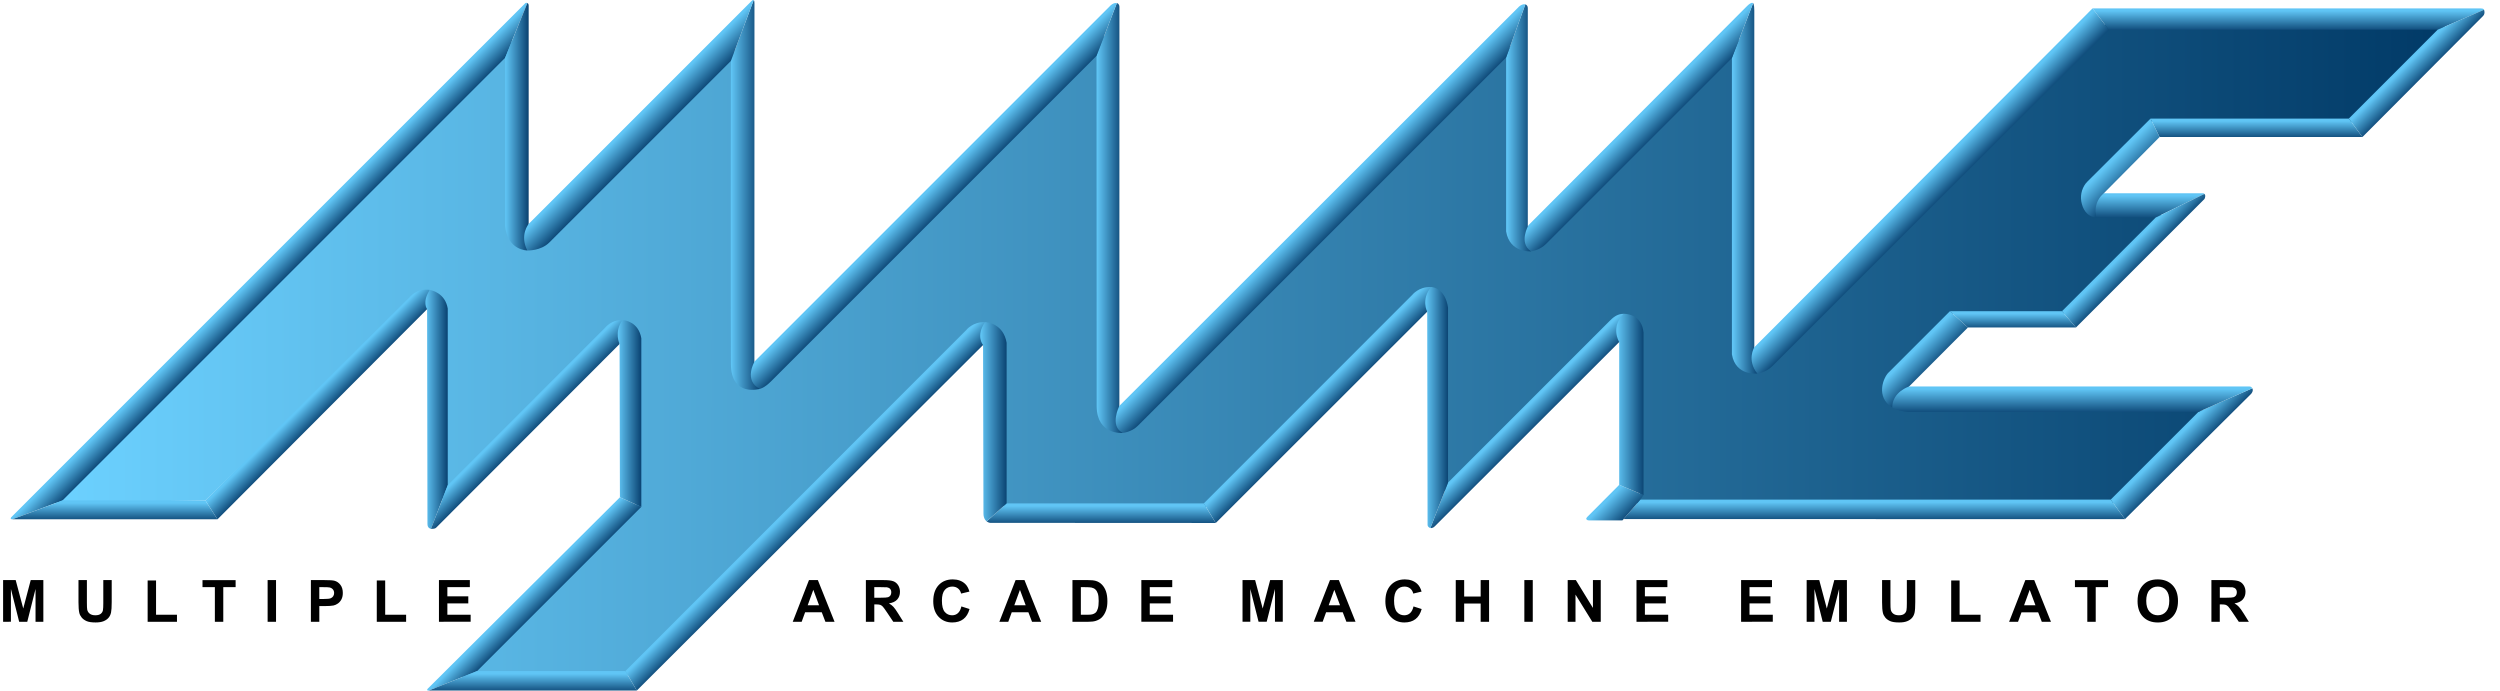 <?xml version="1.0" encoding="UTF-8" standalone="no"?>
<svg
   xmlns:dc="http://purl.org/dc/elements/1.1/"
   xmlns:cc="http://creativecommons.org/ns#"
   xmlns:rdf="http://www.w3.org/1999/02/22-rdf-syntax-ns#"
   xmlns:svg="http://www.w3.org/2000/svg"
   xmlns="http://www.w3.org/2000/svg"
   xmlns:sodipodi="http://sodipodi.sourceforge.net/DTD/sodipodi-0.dtd"
   xmlns:inkscape="http://www.inkscape.org/namespaces/inkscape"
   viewBox="0 -0.001 402 111.322"
   version="1.1"
   id="svg270"
   sodipodi:docname="logo.svg"
   width="403"
   height="111.322"
   inkscape:version="0.92.4 5da689c313, 2019-01-14">
  <defs
     id="defs274" />
  <sodipodi:namedview
     pagecolor="#ffffff"
     bordercolor="#666666"
     borderopacity="1"
     objecttolerance="10"
     gridtolerance="10"
     guidetolerance="10"
     inkscape:pageopacity="0"
     inkscape:pageshadow="2"
     inkscape:window-width="640"
     inkscape:window-height="480"
     id="namedview272"
     showgrid="false"
     inkscape:zoom="0.6775"
     inkscape:cx="200"
     inkscape:cy="55.66108"
     inkscape:window-x="0"
     inkscape:window-y="0"
     inkscape:window-maximized="0"
     inkscape:current-layer="svg270">
    <inkscape:grid
       type="xygrid"
       id="grid1083"
       originx="0"
       originy="-3.5208963e-06" />
  </sodipodi:namedview>
  <linearGradient
     id="a"
     x1="558.128"
     x2="11.77"
     y1="955.598"
     y2="955.598"
     gradientUnits="userSpaceOnUse"
     gradientTransform="matrix(0.706,0,0,0.706,-0.127,-617.651)">
    <stop
       offset="0"
       stop-color="#013A67"
       id="stop2" />
    <stop
       offset="1"
       stop-color="#6CD1FF"
       id="stop4" />
  </linearGradient>
  <path
     d="m 346.563,19.517 32.163,0.2 14.938,-15.536 -55.032,-0.201 -51.709,51.911 -7.24,0.4 0.202,-49.941 -29.072,29.671 -6.954,0.825 V 6.614 l -59.521,58.891 -7.401,0.787 0.629,-60.594 -52.021,52.82 -6.831,0.033 L 117.912,7.824 89.847,36.089 82.041,36.489 82.336,6.307 8.178,81.065 32.603,80.665 64.627,49.584 h 6.142 L 70.473,80.814 95.98,54.711 h 6.099 v 26.59 l -28.072,27.869 26.901,-0.399 52.929,-53.528 h 7.129 v 26.297 l 32.99,0.2 31.904,-32.103 6.158,-0.4 -0.095,30.348 25.492,-25.493 h 6.023 l 0.399,25.707 -0.521,1.338 h 77.029 l 14.747,-14.946 -47.894,-0.814 -0.435,-6.951 7.462,-7.859 18.07,-0.002 15.697,-15.899 -9.488,-0.401 v -6.691"
     id="path7"
     inkscape:connector-curvature="0"
     style="fill:url(#a)" />
  <linearGradient
     id="b"
     x1="64.71"
     x2="60.765"
     y1="938.789"
     y2="934.845"
     gradientUnits="userSpaceOnUse"
     gradientTransform="matrix(0.706,0,0,0.706,-0.127,-617.651)">
    <stop
       offset="0"
       stop-color="#08406F"
       id="stop9" />
    <stop
       offset="1"
       stop-color="#60C5F5"
       id="stop11" />
  </linearGradient>
  <path
     d="M 80.922,9.322 9.579,80.665 1.486,83.708 c 0,0 -0.426,0.028 -0.191,-0.314 0,0 82.733,-82.756 82.883,-82.882 0.15,-0.128 0.329,-0.02 0.329,-0.02 L 80.922,9.322 Z"
     id="path14"
     inkscape:connector-curvature="0"
     style="fill:url(#b)" />
  <linearGradient
     id="c"
     x1="123.295"
     x2="119.67"
     y1="1013.91"
     y2="1010.285"
     gradientUnits="userSpaceOnUse"
     gradientTransform="matrix(0.706,0,0,0.706,-0.127,-617.651)">
    <stop
       offset="0"
       stop-color="#08406F"
       id="stop16" />
    <stop
       offset="1"
       stop-color="#60C5F5"
       id="stop18" />
  </linearGradient>
  <path
     d="m 102.88,81.701 -26.471,26.473 -7.807,3.145 c 0,0 -0.406,0.046 -0.167,-0.287 L 99.43,80.165 Z"
     id="path21"
     inkscape:connector-curvature="0"
     style="fill:url(#c)" />
  <linearGradient
     id="d"
     x1="25.724"
     x2="25.724"
     y1="994.051"
     y2="989.738"
     gradientUnits="userSpaceOnUse"
     gradientTransform="matrix(0.706,0,0,0.706,-0.127,-617.651)">
    <stop
       offset="0"
       stop-color="#08406F"
       id="stop23" />
    <stop
       offset="1"
       stop-color="#60C5F5"
       id="stop25" />
  </linearGradient>
  <path
     d="M 34.56,83.708 H 1.486 l 8.112,-3.043 H 32.603"
     id="path28"
     inkscape:connector-curvature="0"
     style="fill:url(#d)" />
  <linearGradient
     id="e"
     x1="121.186"
     x2="121.186"
     y1="1033.182"
     y2="1028.725"
     gradientUnits="userSpaceOnUse"
     gradientTransform="matrix(0.706,0,0,0.706,-0.127,-617.651)">
    <stop
       offset="0"
       stop-color="#08406F"
       id="stop30" />
    <stop
       offset="1"
       stop-color="#60C5F5"
       id="stop32" />
  </linearGradient>
  <path
     d="M 102.151,111.316 H 68.601 l 7.808,-3.145 h 23.899"
     id="path35"
     inkscape:connector-curvature="0"
     style="fill:url(#e)" />
  <linearGradient
     id="f"
     x1="427.694"
     x2="427.694"
     y1="994.023"
     y2="989.557"
     gradientUnits="userSpaceOnUse"
     gradientTransform="matrix(0.706,0,0,0.706,-0.127,-617.651)">
    <stop
       offset="0"
       stop-color="#08406F"
       id="stop37" />
    <stop
       offset="1"
       stop-color="#60C5F5"
       id="stop39" />
  </linearGradient>
  <path
     d="m 342.044,83.688 -80.818,-0.021 2.688,-3.13 75.831,-10e-4"
     id="path42"
     inkscape:connector-curvature="0"
     style="fill:url(#f)" />
  <linearGradient
     id="g"
     x1="251.065"
     x2="251.065"
     y1="994.894"
     y2="990.416"
     gradientUnits="userSpaceOnUse"
     gradientTransform="matrix(0.706,0,0,0.706,-0.127,-617.651)">
    <stop
       offset="0"
       stop-color="#08406F"
       id="stop44" />
    <stop
       offset="1"
       stop-color="#60C5F5"
       id="stop46" />
  </linearGradient>
  <path
     d="m 195.476,84.303 -36.355,-0.021 c -0.235,0.004 -0.572,-0.236 -0.572,-0.236 l 3.218,-2.903 h 31.788 l 1.921,3.16 z"
     id="path49"
     inkscape:connector-curvature="0"
     style="fill:url(#g)" />
  <linearGradient
     id="h"
     x1="522.281"
     x2="522.281"
     y1="882.188"
     y2="877.324"
     gradientUnits="userSpaceOnUse"
     gradientTransform="matrix(0.706,0,0,0.706,-0.127,-617.651)">
    <stop
       offset="0"
       stop-color="#08406F"
       id="stop51" />
    <stop
       offset="1"
       stop-color="#60C5F5"
       id="stop53" />
  </linearGradient>
  <path
     d="m 336.82,1.35 h 62.549 c 0.554,0 0.554,0.221 0.554,0.221 l -7.459,3.21 H 339.431 Z"
     id="path56"
     inkscape:connector-curvature="0"
     style="fill:url(#h)" />
  <linearGradient
     id="i"
     x1="515.013"
     x2="515.013"
     y1="906.715"
     y2="902.505"
     gradientUnits="userSpaceOnUse"
     gradientTransform="matrix(0.706,0,0,0.706,-0.127,-617.651)">
    <stop
       offset="0"
       stop-color="#08406F"
       id="stop58" />
    <stop
       offset="1"
       stop-color="#60C5F5"
       id="stop60" />
  </linearGradient>
  <path
     d="m 380.324,22.087 h -32.699 l -1.462,-2.97 h 31.963"
     id="path63"
     inkscape:connector-curvature="0"
     style="fill:url(#i)" />
  <linearGradient
     id="j"
     x1="459.37"
     x2="459.37"
     y1="950.231"
     y2="946.512"
     gradientUnits="userSpaceOnUse"
     gradientTransform="matrix(0.706,0,0,0.706,-0.127,-617.651)">
    <stop
       offset="0"
       stop-color="#08406F"
       id="stop65" />
    <stop
       offset="1"
       stop-color="#60C5F5"
       id="stop67" />
  </linearGradient>
  <path
     d="m 334.143,52.79 h -17.412 l -2.906,-2.623 18.07,-0.001"
     id="path70"
     inkscape:connector-curvature="0"
     style="fill:url(#j)" />
  <linearGradient
     id="k"
     x1="490.161"
     x2="490.161"
     y1="925.111"
     y2="919.557"
     gradientUnits="userSpaceOnUse"
     gradientTransform="matrix(0.706,0,0,0.706,-0.127,-617.651)">
    <stop
       offset="0"
       stop-color="#08406F"
       id="stop72" />
    <stop
       offset="1"
       stop-color="#60C5F5"
       id="stop74" />
  </linearGradient>
  <path
     d="m 346.992,35.066 h -9.581 l -0.842,-3.914 h 17.968 c 0.244,-0.03 0.311,0.103 0.311,0.103 z"
     id="path77"
     inkscape:connector-curvature="0"
     style="fill:url(#k)" />
  <linearGradient
     id="l"
     x1="74.389"
     x2="70.846"
     y1="968.825"
     y2="965.282"
     gradientUnits="userSpaceOnUse"
     gradientTransform="matrix(0.706,0,0,0.706,-0.127,-617.651)">
    <stop
       offset="0"
       stop-color="#08406F"
       id="stop79" />
    <stop
       offset="1"
       stop-color="#60C5F5"
       id="stop81" />
  </linearGradient>
  <path
     d="M 68.349,49.836 34.56,83.709 32.603,80.666 65.483,47.953 c 1.411,-1.632 3.298,-1.221 3.298,-1.221 z"
     id="path84"
     inkscape:connector-curvature="0"
     style="fill:url(#l)" />
  <linearGradient
     id="m"
     x1="120.255"
     x2="114.889"
     y1="904.369"
     y2="904.369"
     gradientUnits="userSpaceOnUse"
     gradientTransform="matrix(0.706,0,0,0.706,-0.127,-617.651)">
    <stop
       offset="0"
       stop-color="#08406F"
       id="stop86" />
    <stop
       offset="1"
       stop-color="#60C5F5"
       id="stop88" />
  </linearGradient>
  <path
     d="M 80.934,36.455 V 9.308 L 84.507,0.49 c 0,0 0.214,0.053 0.214,0.403 V 38.743 L 84.498,40.374 c 0,7.06e-4 -3.172,0.018 -3.564,-3.919 z"
     id="path91"
     inkscape:connector-curvature="0"
     style="fill:url(#m)" />
  <linearGradient
     id="n"
     x1="173.081"
     x2="166.421"
     y1="919.961"
     y2="919.961"
     gradientUnits="userSpaceOnUse"
     gradientTransform="matrix(0.706,0,0,0.706,-0.127,-617.651)">
    <stop
       offset="0"
       stop-color="#08406F"
       id="stop93" />
    <stop
       offset="1"
       stop-color="#60C5F5"
       id="stop95" />
  </linearGradient>
  <path
     d="m 121.992,62.684 c 0,0 -4.614,1.376 -4.671,-3.969 -0.056,-5.16 -0.009,-48.889 -0.009,-48.889 l 3.679,-9.804 c 0,0 0.128,-0.019 0.128,0.512 l -0.012,57.71 0.885,4.441 z"
     id="path98"
     inkscape:connector-curvature="0"
     style="fill:url(#n)" />
  <linearGradient
     id="o"
     x1="255.988"
     x2="249.995"
     y1="925.216"
     y2="925.216"
     gradientUnits="userSpaceOnUse"
     gradientTransform="matrix(0.706,0,0,0.706,-0.127,-617.651)">
    <stop
       offset="0"
       stop-color="#08406F"
       id="stop100" />
    <stop
       offset="1"
       stop-color="#60C5F5"
       id="stop102" />
  </linearGradient>
  <path
     d="m 180.487,69.786 c 0,0 -4.155,0.407 -4.205,-4.295 l -0.023,-56.489 3.282,-8.517 c 0,0 0.411,0.108 0.411,0.64 l -0.011,64.304 0.547,4.357 z"
     id="path105"
     inkscape:connector-curvature="0"
     style="fill:url(#o)" />
  <linearGradient
     id="p"
     x1="349.277"
     x2="343.576"
     y1="904.625"
     y2="904.625"
     gradientUnits="userSpaceOnUse"
     gradientTransform="matrix(0.706,0,0,0.706,-0.127,-617.651)">
    <stop
       offset="0"
       stop-color="#08406F"
       id="stop107" />
    <stop
       offset="1"
       stop-color="#60C5F5"
       id="stop109" />
  </linearGradient>
  <path
     d="m 246.307,40.517 c 0,0 -3.435,0.319 -4.022,-3.219 V 9.27 l 3.1,-8.57 c 0,0 0.397,0.095 0.397,0.625 v 35.043 z"
     id="path112"
     inkscape:connector-curvature="0"
     style="fill:url(#p)" />
  <linearGradient
     id="q"
     x1="400.96"
     x2="395.164"
     y1="918.446"
     y2="918.446"
     gradientUnits="userSpaceOnUse"
     gradientTransform="matrix(0.706,0,0,0.706,-0.127,-617.651)">
    <stop
       offset="0"
       stop-color="#08406F"
       id="stop114" />
    <stop
       offset="1"
       stop-color="#60C5F5"
       id="stop116" />
  </linearGradient>
  <path
     d="m 282.773,60.207 c 0,0 -3.484,0.454 -4.09,-3.085 V 9.351 l 3.422,-8.85 c 0,0 0.189,0.156 0.189,1.205 v 54.487 z"
     id="path119"
     inkscape:connector-curvature="0"
     style="fill:url(#q)" />
  <linearGradient
     id="r"
     x1="101.765"
     x2="96.654"
     y1="968.938"
     y2="968.938"
     gradientUnits="userSpaceOnUse"
     gradientTransform="matrix(0.706,0,0,0.706,-0.127,-617.651)">
    <stop
       offset="0"
       stop-color="#08406F"
       id="stop121" />
    <stop
       offset="1"
       stop-color="#60C5F5"
       id="stop123" />
  </linearGradient>
  <path
     d="m 68.974,85.245 c 0,0 -0.588,-0.049 -0.571,-0.811 -7.06e-4,-0.647 -0.055,-34.598 -0.055,-34.598 0,0 -0.859,-1.113 0.433,-3.104 0.386,0.092 2.466,0.513 2.893,3.003 v 28.483 l -2.7,7.027 z"
     id="path126"
     inkscape:connector-curvature="0"
     style="fill:url(#r)" />
  <linearGradient
     id="s"
     x1="121.249"
     x2="117.696"
     y1="973.838"
     y2="970.286"
     gradientUnits="userSpaceOnUse"
     gradientTransform="matrix(0.706,0,0,0.706,-0.127,-617.651)">
    <stop
       offset="0"
       stop-color="#08406F"
       id="stop128" />
    <stop
       offset="1"
       stop-color="#60C5F5"
       id="stop130" />
  </linearGradient>
  <path
     d="m 99.373,55.455 c 0,0 -29.273,29.314 -29.551,29.59 -0.244,0.267 -0.848,0.199 -0.848,0.199 l 2.7,-7.029 25.442,-25.462 c 0,0 0.945,-1.218 2.703,-1.155 z"
     id="path133"
     inkscape:connector-curvature="0"
     style="fill:url(#s)" />
  <linearGradient
     id="t"
     x1="553.436"
     x2="549.767"
     y1="892.5"
     y2="888.831"
     gradientUnits="userSpaceOnUse"
     gradientTransform="matrix(0.706,0,0,0.706,-0.127,-617.651)">
    <stop
       offset="0"
       stop-color="#08406F"
       id="stop135" />
    <stop
       offset="1"
       stop-color="#60C5F5"
       id="stop137" />
  </linearGradient>
  <path
     d="M 399.774,2.568 380.325,22.087 378.127,19.116 392.458,4.776 399.924,1.571 c 0,7.05e-4 0.246,0.598 -0.15,0.996 z"
     id="path140"
     inkscape:connector-curvature="0"
     style="fill:url(#t)" />
  <linearGradient
     id="u"
     x1="145.994"
     x2="140.596"
     y1="969.879"
     y2="969.879"
     gradientUnits="userSpaceOnUse"
     gradientTransform="matrix(0.706,0,0,0.706,-0.127,-617.651)">
    <stop
       offset="0"
       stop-color="#08406F"
       id="stop142" />
    <stop
       offset="1"
       stop-color="#60C5F5"
       id="stop144" />
  </linearGradient>
  <path
     d="m 99.43,80.162 -0.056,-24.712 c 0,0 -0.918,-1.858 0.445,-3.85 0.418,-0.005 2.611,0.297 3.061,2.925 l -7.1e-4,27.178 z"
     id="path147"
     inkscape:connector-curvature="0"
     style="fill:url(#u)" />
  <linearGradient
     id="v"
     x1="148.777"
     x2="144.289"
     y1="907.01"
     y2="902.522"
     gradientUnits="userSpaceOnUse"
     gradientTransform="matrix(0.706,0,0,0.706,-0.127,-617.651)">
    <stop
       offset="0"
       stop-color="#08406F"
       id="stop149" />
    <stop
       offset="1"
       stop-color="#60C5F5"
       id="stop151" />
  </linearGradient>
  <path
     d="M 117.312,9.826 88.058,39.08 c -1.402,1.401 -3.56,1.295 -3.56,1.295 -1.266,-2.491 0.222,-4.279 0.222,-4.279 0,0 35.633,-35.624 35.89,-35.892 0.234,-0.294 0.382,-0.186 0.382,-0.186 z"
     id="path154"
     inkscape:connector-curvature="0"
     style="fill:url(#v)" />
  <linearGradient
     id="w"
     x1="215.846"
     x2="211.688"
     y1="922.321"
     y2="918.164"
     gradientUnits="userSpaceOnUse"
     gradientTransform="matrix(0.706,0,0,0.706,-0.127,-617.651)">
    <stop
       offset="0"
       stop-color="#08406F"
       id="stop156" />
    <stop
       offset="1"
       stop-color="#60C5F5"
       id="stop158" />
  </linearGradient>
  <path
     d="m 176.258,9.004 -52.476,52.476 c -1.094,1.094 -1.79,1.202 -1.79,1.202 -2.668,-1.325 -0.856,-4.413 -0.856,-4.413 0,0 56.904,-56.892 57.161,-57.161 0.665,-0.771 1.242,-0.623 1.242,-0.623 z"
     id="path161"
     inkscape:connector-curvature="0"
     style="fill:url(#w)" />
  <linearGradient
     id="x"
     x1="304.316"
     x2="299.932"
     y1="927.81"
     y2="923.426"
     gradientUnits="userSpaceOnUse"
     gradientTransform="matrix(0.706,0,0,0.706,-0.127,-617.651)">
    <stop
       offset="0"
       stop-color="#08406F"
       id="stop163" />
    <stop
       offset="1"
       stop-color="#60C5F5"
       id="stop165" />
  </linearGradient>
  <path
     d="m 242.285,9.27 -59.382,59.38 c -1.008,1.01 -2.416,1.135 -2.416,1.135 -2.198,-1.098 -0.548,-4.357 -0.548,-4.357 0,0 63.93,-63.853 64.187,-64.122 0.664,-0.775 1.257,-0.608 1.257,-0.608 z"
     id="path168"
     inkscape:connector-curvature="0"
     style="fill:url(#x)" />
  <linearGradient
     id="y"
     x1="376.971"
     x2="372.763"
     y1="906.861"
     y2="902.653"
     gradientUnits="userSpaceOnUse"
     gradientTransform="matrix(0.706,0,0,0.706,-0.127,-617.651)">
    <stop
       offset="0"
       stop-color="#08406F"
       id="stop170" />
    <stop
       offset="1"
       stop-color="#60C5F5"
       id="stop172" />
  </linearGradient>
  <path
     d="m 278.683,9.351 -29.995,29.996 c -1.008,1.01 -2.381,1.169 -2.381,1.169 -2.069,-1.346 -0.415,-4.221 -0.415,-4.221 0,0 34.984,-35.059 35.24,-35.327 0.739,-0.729 0.972,-0.466 0.972,-0.466 z"
     id="path175"
     inkscape:connector-curvature="0"
     style="fill:url(#y)" />
  <linearGradient
     id="z"
     x1="488.738"
     x2="485.282"
     y1="935.265"
     y2="931.809"
     gradientUnits="userSpaceOnUse"
     gradientTransform="matrix(0.706,0,0,0.706,-0.127,-617.651)">
    <stop
       offset="0"
       stop-color="#08406F"
       id="stop177" />
    <stop
       offset="1"
       stop-color="#60C5F5"
       id="stop179" />
  </linearGradient>
  <path
     d="m 354.865,32.07 -20.721,20.72 -2.249,-2.626 15.098,-15.097 7.856,-3.811 c 0,0 0.292,0.207 0.016,0.814 z"
     id="path182"
     inkscape:connector-curvature="0"
     style="fill:url(#z)" />
  <linearGradient
     id="A"
     x1="499.808"
     x2="495.849"
     y1="979.377"
     y2="975.417"
     gradientUnits="userSpaceOnUse"
     gradientTransform="matrix(0.706,0,0,0.706,-0.127,-617.651)">
    <stop
       offset="0"
       stop-color="#08406F"
       id="stop184" />
    <stop
       offset="1"
       stop-color="#60C5F5"
       id="stop186" />
  </linearGradient>
  <path
     d="m 362.397,63.472 -20.354,20.215 -2.299,-3.15 14.146,-14.146 8.671,-3.796 c 7.1e-4,0.002 0.28,0.307 -0.164,0.877 z"
     id="path189"
     inkscape:connector-curvature="0"
     style="fill:url(#A)" />
  <linearGradient
     id="B"
     x1="441.837"
     x2="437.555"
     y1="921.613"
     y2="917.331"
     gradientUnits="userSpaceOnUse"
     gradientTransform="matrix(0.706,0,0,0.706,-0.127,-617.651)">
    <stop
       offset="0"
       stop-color="#08406F"
       id="stop191" />
    <stop
       offset="1"
       stop-color="#60C5F5"
       id="stop193" />
  </linearGradient>
  <path
     d="m 339.431,4.782 -54.266,54.266 c -1.009,1.01 -2.395,1.16 -2.395,1.16 -1.728,-2.182 -0.484,-4.219 -0.484,-4.219 L 336.817,1.351 Z"
     id="path196"
     inkscape:connector-curvature="0"
     style="fill:url(#B)" />
  <linearGradient
     id="C"
     x1="486.859"
     x2="481.745"
     y1="916.649"
     y2="911.535"
     gradientUnits="userSpaceOnUse"
     gradientTransform="matrix(0.706,0,0,0.706,-0.127,-617.651)">
    <stop
       offset="0"
       stop-color="#08406F"
       id="stop198" />
    <stop
       offset="1"
       stop-color="#60C5F5"
       id="stop200" />
  </linearGradient>
  <path
     d="m 347.625,22.087 -8.944,9.021 c -1.955,1.61 -1.271,3.957 -1.271,3.957 -1.587,-0.148 -2.205,-1.457 -2.407,-2.607 -0.201,-1.15 0.214,-2.414 0.951,-3.152 l 10.209,-10.188 z"
     id="path203"
     inkscape:connector-curvature="0"
     style="fill:url(#C)" />
  <linearGradient
     id="D"
     x1="185.977"
     x2="182.335"
     y1="992.33"
     y2="988.688"
     gradientUnits="userSpaceOnUse"
     gradientTransform="matrix(0.706,0,0,0.706,-0.127,-617.651)">
    <stop
       offset="0"
       stop-color="#08406F"
       id="stop205" />
    <stop
       offset="1"
       stop-color="#60C5F5"
       id="stop207" />
  </linearGradient>
  <path
     d="m 100.309,108.173 54.972,-54.993 c 0,0 1.014,-1.322 3.011,-1.25 l -0.322,3.685 c 0,0 -55.503,55.39 -55.819,55.702 z"
     id="path210"
     inkscape:connector-curvature="0"
     style="fill:url(#D)" />
  <linearGradient
     id="E"
     x1="303.028"
     x2="299.387"
     y1="969.14"
     y2="965.499"
     gradientUnits="userSpaceOnUse"
     gradientTransform="matrix(0.706,0,0,0.706,-0.127,-617.651)">
    <stop
       offset="0"
       stop-color="#08406F"
       id="stop212" />
    <stop
       offset="1"
       stop-color="#60C5F5"
       id="stop214" />
  </linearGradient>
  <path
     d="m 193.555,81.142 33.615,-33.626 c 0,0 1.014,-1.32 3.011,-1.25 l -0.605,3.966 -34.096,34.071 z"
     id="path217"
     inkscape:connector-curvature="0"
     style="fill:url(#E)" />
  <linearGradient
     id="F"
     x1="349.889"
     x2="346.38"
     y1="973.085"
     y2="969.576"
     gradientUnits="userSpaceOnUse"
     gradientTransform="matrix(0.706,0,0,0.706,-0.127,-617.651)">
    <stop
       offset="0"
       stop-color="#08406F"
       id="stop219" />
    <stop
       offset="1"
       stop-color="#60C5F5"
       id="stop221" />
  </linearGradient>
  <path
     d="m 232.922,77.787 25.95,-25.957 c 0.594,-0.595 1.255,-1.25 2.396,-1.25 l -0.075,3.881 -30.396,30.369 c -0.401,0.397 -0.719,0.282 -0.719,0.282 z"
     id="path224"
     inkscape:connector-curvature="0"
     style="fill:url(#F)" />
  <linearGradient
     id="G"
     x1="370.804"
     x2="366.381"
     y1="993.64"
     y2="989.217"
     gradientUnits="userSpaceOnUse"
     gradientTransform="matrix(0.706,0,0,0.706,-0.127,-617.651)">
    <stop
       offset="0"
       stop-color="#08406F"
       id="stop226" />
    <stop
       offset="1"
       stop-color="#60C5F5"
       id="stop228" />
  </linearGradient>
  <path
     d="m 255.4,83.296 5.115,-5.137 3.921,1.641 -0.518,0.739 -2.69,3.131 -0.192,0.212 h -5.447 c -0.24,0.01 -0.368,-0.191 -0.368,-0.191 0,0 -0.109,-0.104 0.179,-0.394 z"
     id="path231"
     inkscape:connector-curvature="0"
     style="fill:url(#G)" />
  <linearGradient
     id="H"
     x1="229.457"
     x2="223.419"
     y1="971.769"
     y2="971.769"
     gradientUnits="userSpaceOnUse"
     gradientTransform="matrix(0.706,0,0,0.706,-0.127,-617.651)">
    <stop
       offset="0"
       stop-color="#08406F"
       id="stop233" />
    <stop
       offset="1"
       stop-color="#60C5F5"
       id="stop235" />
  </linearGradient>
  <path
     d="m 158.032,82.788 -0.064,-27.174 c 0,0 -1.226,-1.422 0.322,-3.685 0.475,-0.007 2.965,0.337 3.477,3.321 l -7.1e-4,25.89 -3.218,2.903 c 0,0.002 -0.515,-0.335 -0.517,-1.254 z"
     id="path238"
     inkscape:connector-curvature="0"
     style="fill:url(#H)" />
  <linearGradient
     id="I"
     x1="330.304"
     x2="325.092"
     y1="968.519"
     y2="968.519"
     gradientUnits="userSpaceOnUse"
     gradientTransform="matrix(0.706,0,0,0.706,-0.127,-617.651)">
    <stop
       offset="0"
       stop-color="#08406F"
       id="stop240" />
    <stop
       offset="1"
       stop-color="#60C5F5"
       id="stop242" />
  </linearGradient>
  <path
     d="m 229.622,84.628 -0.056,-34.396 c 0,0 -1.039,-1.892 0.615,-3.966 0.421,-0.006 2.288,0.333 2.741,3.318 v 28.205 l -2.842,7.331 c -0.003,-0.001 -0.427,-0.101 -0.457,-0.491 z"
     id="path245"
     inkscape:connector-curvature="0"
     style="fill:url(#I)" />
  <linearGradient
     id="J"
     x1="374.97"
     x2="368.725"
     y1="967.807"
     y2="967.807"
     gradientUnits="userSpaceOnUse"
     gradientTransform="matrix(0.706,0,0,0.706,-0.127,-617.651)">
    <stop
       offset="0"
       stop-color="#08406F"
       id="stop247" />
    <stop
       offset="1"
       stop-color="#60C5F5"
       id="stop249" />
  </linearGradient>
  <path
     d="m 260.515,78.158 v -23.022 c 0,0 -1.491,-2.384 0.751,-4.555 0.489,-0.006 2.915,0.169 3.169,3.05 v 26.168 z"
     id="path252"
     inkscape:connector-curvature="0"
     style="fill:url(#J)" />
  <linearGradient
     id="K"
     x1="440.637"
     x2="436.219"
     y1="959.675"
     y2="955.257"
     gradientUnits="userSpaceOnUse"
     gradientTransform="matrix(0.706,0,0,0.706,-0.127,-617.651)">
    <stop
       offset="0"
       stop-color="#08406F"
       id="stop254" />
    <stop
       offset="1"
       stop-color="#60C5F5"
       id="stop256" />
  </linearGradient>
  <path
     d="m 316.731,52.79 -9.49,9.51 -2.712,3.393 c -2.749,-1.734 -1.378,-4.85 -0.643,-5.592 l 9.94,-9.934 z"
     id="path259"
     inkscape:connector-curvature="0"
     style="fill:url(#K)" />
  <linearGradient
     id="L"
     x1="472.92"
     x2="472.92"
     y1="969.51"
     y2="963.708"
     gradientUnits="userSpaceOnUse"
     gradientTransform="matrix(0.706,0,0,0.706,-0.127,-617.651)">
    <stop
       offset="0"
       stop-color="#08406F"
       id="stop261" />
    <stop
       offset="1"
       stop-color="#60C5F5"
       id="stop263" />
  </linearGradient>
  <path
     d="m 353.893,66.391 h -46.843 c -1.765,-0.138 -2.522,-0.7 -2.522,-0.7 -0.008,-2.52 2.712,-3.393 2.712,-3.393 l 54.854,7.1e-4 c 0.383,-7.1e-4 0.467,0.298 0.467,0.298 z"
     id="path266"
     inkscape:connector-curvature="0"
     style="fill:url(#L)" />
  <path
     d="m 0,100.228 v -6.718 h 2.029 l 1.219,4.582 1.205,-4.582 h 2.034 v 6.718 H 5.228 V 94.939 L 3.895,100.228 H 2.589 L 1.26,94.939 v 5.289 z m 12.152,-6.719 h 1.356 v 3.637 c 0,0.576 0.017,0.953 0.05,1.123 0.059,0.276 0.196,0.495 0.415,0.662 0.219,0.167 0.516,0.25 0.896,0.25 0.385,0 0.675,-0.078 0.871,-0.236 0.195,-0.157 0.313,-0.35 0.353,-0.579 0.04,-0.229 0.059,-0.609 0.059,-1.14 v -3.717 h 1.356 v 3.528 c 0,0.807 -0.037,1.376 -0.109,1.71 -0.073,0.333 -0.209,0.614 -0.406,0.842 -0.197,0.229 -0.46,0.411 -0.79,0.545 -0.33,0.135 -0.761,0.204 -1.293,0.204 -0.641,0 -1.128,-0.073 -1.459,-0.221 -0.332,-0.149 -0.593,-0.34 -0.786,-0.577 -0.193,-0.236 -0.319,-0.485 -0.38,-0.746 -0.088,-0.385 -0.133,-0.955 -0.133,-1.705 v -3.581 z m 11.148,6.719 v -6.663 h 1.356 v 5.532 h 3.373 v 1.132 h -4.729 z m 10.837,0 v -5.581 h -1.993 v -1.136 h 5.338 v 1.136 h -1.989 v 5.581 z m 8.504,0 v -6.718 h 1.356 v 6.718 z m 6.975,0 v -6.718 h 2.177 c 0.825,0 1.362,0.034 1.613,0.102 0.385,0.103 0.707,0.32 0.967,0.66 0.26,0.338 0.389,0.775 0.389,1.308 0,0.412 -0.075,0.758 -0.224,1.042 -0.15,0.279 -0.34,0.502 -0.571,0.662 -0.231,0.162 -0.465,0.267 -0.703,0.319 -0.324,0.064 -0.793,0.096 -1.407,0.096 H 50.974 v 2.536 l -1.356,-0.006 z m 1.356,-5.581 v 1.906 h 0.742 c 0.534,0 0.892,-0.037 1.072,-0.106 0.181,-0.069 0.322,-0.179 0.424,-0.33 0.102,-0.15 0.153,-0.324 0.153,-0.522 0,-0.244 -0.072,-0.447 -0.215,-0.604 -0.144,-0.159 -0.325,-0.255 -0.545,-0.298 -0.162,-0.03 -0.488,-0.044 -0.976,-0.044 l -0.655,-0.002 z m 9.265,5.581 v -6.663 h 1.356 v 5.532 h 3.373 v 1.132 h -4.729 z m 10.022,0 v -6.718 h 4.981 v 1.135 h -3.624 v 1.487 h 3.373 v 1.132 h -3.373 v 1.829 h 3.753 v 1.132 l -5.109,0.003 z m 63.771,0 h -1.475 l -0.586,-1.527 h -2.685 l -0.555,1.527 h -1.439 l 2.616,-6.718 h 1.434 z m -2.497,-2.659 -0.926,-2.492 -0.907,2.492 z m 7.547,2.659 v -6.718 h 2.855 c 0.718,0 1.24,0.061 1.565,0.182 0.325,0.121 0.586,0.337 0.781,0.643 0.195,0.309 0.294,0.662 0.294,1.058 0,0.504 -0.148,0.92 -0.445,1.25 -0.296,0.328 -0.739,0.535 -1.329,0.62 0.294,0.171 0.535,0.36 0.726,0.564 0.191,0.205 0.448,0.57 0.772,1.092 l 0.82,1.31 h -1.622 L 142.518,98.767 c -0.348,-0.521 -0.587,-0.852 -0.715,-0.986 -0.128,-0.133 -0.265,-0.227 -0.408,-0.279 -0.143,-0.049 -0.371,-0.073 -0.683,-0.073 h -0.274 v 2.807 h -1.356 v -0.007 z m 1.356,-3.878 h 1.003 c 0.651,0 1.057,-0.026 1.218,-0.081 0.162,-0.054 0.289,-0.15 0.38,-0.284 0.092,-0.133 0.138,-0.303 0.138,-0.504 0,-0.226 -0.06,-0.409 -0.181,-0.548 -0.121,-0.136 -0.291,-0.224 -0.511,-0.262 -0.11,-0.015 -0.44,-0.022 -0.99,-0.022 h -1.058 z m 14.04,1.406 1.315,0.418 c -0.202,0.734 -0.537,1.279 -1.005,1.632 -0.468,0.356 -1.064,0.534 -1.785,0.534 -0.892,0 -1.625,-0.306 -2.199,-0.914 -0.574,-0.607 -0.861,-1.442 -0.861,-2.499 0,-1.118 0.289,-1.985 0.866,-2.603 0.577,-0.619 1.336,-0.926 2.278,-0.926 0.822,0 1.489,0.243 2.002,0.727 0.305,0.286 0.534,0.7 0.687,1.238 l -1.343,0.319 c -0.08,-0.346 -0.245,-0.622 -0.497,-0.824 -0.253,-0.2 -0.558,-0.302 -0.919,-0.302 -0.498,0 -0.902,0.178 -1.212,0.536 -0.31,0.358 -0.466,0.936 -0.466,1.736 0,0.849 0.153,1.455 0.459,1.815 0.306,0.36 0.703,0.541 1.191,0.541 0.361,0 0.67,-0.114 0.93,-0.343 0.26,-0.233 0.447,-0.593 0.56,-1.085 z m 12.862,2.472 h -1.475 l -0.587,-1.527 h -2.685 l -0.555,1.527 h -1.439 l 2.616,-6.718 h 1.434 z m -2.497,-2.659 -0.926,-2.492 -0.907,2.492 z m 7.538,-4.06 h 2.479 c 0.559,0 0.985,0.044 1.278,0.129 0.394,0.116 0.732,0.322 1.012,0.619 0.281,0.296 0.495,0.66 0.642,1.088 0.147,0.429 0.22,0.958 0.22,1.588 0,0.552 -0.069,1.029 -0.206,1.429 -0.168,0.488 -0.408,0.885 -0.72,1.187 -0.235,0.229 -0.553,0.408 -0.953,0.538 -0.299,0.096 -0.699,0.143 -1.2,0.143 h -2.552 v -6.718 l -10e-4,-0.003 z m 1.356,1.138 v 4.45 h 1.012 c 0.379,0 0.652,-0.021 0.821,-0.065 0.22,-0.054 0.402,-0.149 0.548,-0.279 0.145,-0.133 0.264,-0.346 0.355,-0.649 0.092,-0.301 0.138,-0.71 0.138,-1.23 0,-0.517 -0.046,-0.918 -0.138,-1.194 -0.092,-0.279 -0.22,-0.495 -0.385,-0.652 -0.165,-0.157 -0.374,-0.26 -0.628,-0.315 -0.19,-0.044 -0.561,-0.064 -1.113,-0.064 l -0.61,-0.002 z m 9.751,5.581 v -6.718 h 4.981 v 1.135 h -3.624 v 1.487 h 3.373 v 1.132 h -3.373 v 1.829 h 3.753 v 1.132 l -5.109,0.003 z m 16.31,0 v -6.718 h 2.03 l 1.22,4.582 1.204,-4.582 h 2.034 v 6.718 h -1.259 v -5.289 l -1.334,5.289 h -1.308 l -1.331,-5.289 v 5.289 z m 18.218,0 h -1.475 l -0.587,-1.527 h -2.687 l -0.552,1.527 h -1.439 l 2.617,-6.718 h 1.432 z m -2.497,-2.659 -0.926,-2.492 -0.907,2.492 z m 11.842,0.188 1.314,0.418 c -0.201,0.734 -0.537,1.279 -1.005,1.632 -0.469,0.356 -1.065,0.534 -1.785,0.534 -0.892,0 -1.625,-0.306 -2.198,-0.914 -0.574,-0.607 -0.863,-1.442 -0.863,-2.499 0,-1.118 0.289,-1.985 0.867,-2.603 0.577,-0.619 1.338,-0.926 2.278,-0.926 0.822,0 1.487,0.243 2.003,0.727 0.306,0.286 0.536,0.7 0.689,1.238 l -1.342,0.319 c -0.078,-0.346 -0.247,-0.622 -0.497,-0.824 -0.251,-0.2 -0.558,-0.302 -0.919,-0.302 -0.497,0 -0.901,0.178 -1.212,0.536 -0.31,0.358 -0.466,0.936 -0.466,1.736 0,0.849 0.154,1.455 0.457,1.815 0.306,0.36 0.701,0.541 1.191,0.541 0.36,0 0.667,-0.114 0.926,-0.343 0.26,-0.233 0.447,-0.593 0.56,-1.085 z m 6.809,2.472 v -6.718 h 1.357 v 2.644 h 2.657 v -2.644 h 1.357 v 6.718 h -1.357 v -2.938 h -2.657 v 2.938 z m 11.057,0 v -6.718 h 1.357 v 6.718 z m 6.987,0 v -6.718 h 1.32 l 2.749,4.485 v -4.485 h 1.26 v 6.718 h -1.361 l -2.709,-4.381 v 4.381 z m 11.09,0 v -6.718 h 4.981 v 1.135 h -3.625 v 1.487 h 3.373 v 1.132 h -3.373 v 1.829 h 3.753 v 1.132 l -5.109,0.003 z m 16.863,0 v -6.718 h 4.981 v 1.135 h -3.624 v 1.487 h 3.373 v 1.132 h -3.373 v 1.829 h 3.753 v 1.132 l -5.11,0.003 z m 10.568,0 v -6.718 h 2.03 l 1.219,4.582 1.206,-4.582 h 2.034 v 6.718 h -1.258 v -5.289 l -1.336,5.289 h -1.307 l -1.329,-5.289 v 5.289 z m 12.152,-6.719 h 1.356 v 3.637 c 0,0.576 0.016,0.953 0.049,1.123 0.058,0.276 0.193,0.495 0.415,0.662 0.219,0.167 0.514,0.25 0.896,0.25 0.386,0 0.675,-0.078 0.871,-0.236 0.195,-0.157 0.313,-0.35 0.353,-0.579 0.04,-0.229 0.059,-0.609 0.059,-1.14 v -3.717 h 1.357 v 3.528 c 0,0.807 -0.037,1.376 -0.11,1.71 -0.073,0.333 -0.21,0.614 -0.405,0.842 -0.197,0.229 -0.46,0.411 -0.791,0.545 -0.33,0.135 -0.761,0.204 -1.291,0.204 -0.642,0 -1.129,-0.073 -1.459,-0.221 -0.332,-0.149 -0.594,-0.34 -0.782,-0.577 -0.191,-0.236 -0.318,-0.485 -0.379,-0.746 -0.09,-0.385 -0.133,-0.955 -0.133,-1.705 v -3.582 l -0.006,0.001 z m 11.148,6.719 v -6.663 h 1.356 v 5.532 h 3.373 v 1.132 h -4.729 z m 16.079,0 h -1.476 l -0.586,-1.527 h -2.686 l -0.554,1.527 h -1.439 l 2.615,-6.718 h 1.434 z m -2.497,-2.659 -0.926,-2.492 -0.907,2.492 z m 8.359,2.659 v -5.581 h -1.994 v -1.136 h 5.337 v 1.136 h -1.987 v 5.581 z m 8.1,-3.318 c 0,-0.686 0.103,-1.258 0.309,-1.722 0.152,-0.341 0.36,-0.649 0.624,-0.923 0.265,-0.273 0.554,-0.473 0.868,-0.603 0.419,-0.177 0.901,-0.265 1.448,-0.265 0.989,0 1.782,0.309 2.376,0.921 0.594,0.614 0.892,1.468 0.892,2.563 0,1.083 -0.295,1.931 -0.885,2.544 -0.59,0.612 -1.378,0.919 -2.365,0.919 -0.999,0 -1.793,-0.306 -2.383,-0.914 -0.59,-0.609 -0.885,-1.451 -0.885,-2.52 z m 1.399,-0.047 c 0,0.761 0.175,1.338 0.526,1.729 0.351,0.394 0.798,0.588 1.338,0.588 0.542,0 0.985,-0.193 1.331,-0.582 0.347,-0.391 0.519,-0.974 0.519,-1.753 0,-0.769 -0.168,-1.342 -0.506,-1.721 -0.339,-0.377 -0.785,-0.568 -1.345,-0.568 -0.56,0 -1.009,0.191 -1.352,0.574 -0.343,0.382 -0.512,0.961 -0.512,1.734 z m 10.506,3.365 v -6.718 h 2.855 c 0.718,0 1.239,0.061 1.564,0.182 0.325,0.121 0.586,0.337 0.781,0.643 0.195,0.309 0.294,0.662 0.294,1.058 0,0.504 -0.149,0.92 -0.445,1.25 -0.296,0.328 -0.739,0.535 -1.329,0.62 0.294,0.171 0.536,0.36 0.72,0.564 0.191,0.205 0.455,0.57 0.778,1.092 l 0.816,1.31 h -1.62 l -0.981,-1.462 c -0.347,-0.521 -0.586,-0.852 -0.714,-0.986 -0.131,-0.133 -0.265,-0.227 -0.408,-0.279 -0.143,-0.049 -0.37,-0.073 -0.685,-0.073 h -0.276 v 2.807 h -1.355 v -0.004 h 0.003 v -10e-4 h 0.002 z m 1.356,-3.878 h 1.005 c 0.651,0 1.057,-0.026 1.218,-0.081 0.162,-0.054 0.289,-0.15 0.382,-0.284 0.091,-0.133 0.136,-0.303 0.136,-0.504 0,-0.226 -0.061,-0.409 -0.182,-0.548 -0.12,-0.136 -0.289,-0.224 -0.51,-0.262 -0.11,-0.015 -0.44,-0.022 -0.989,-0.022 h -1.06 z"
     id="path268"
     inkscape:connector-curvature="0" />
</svg>
